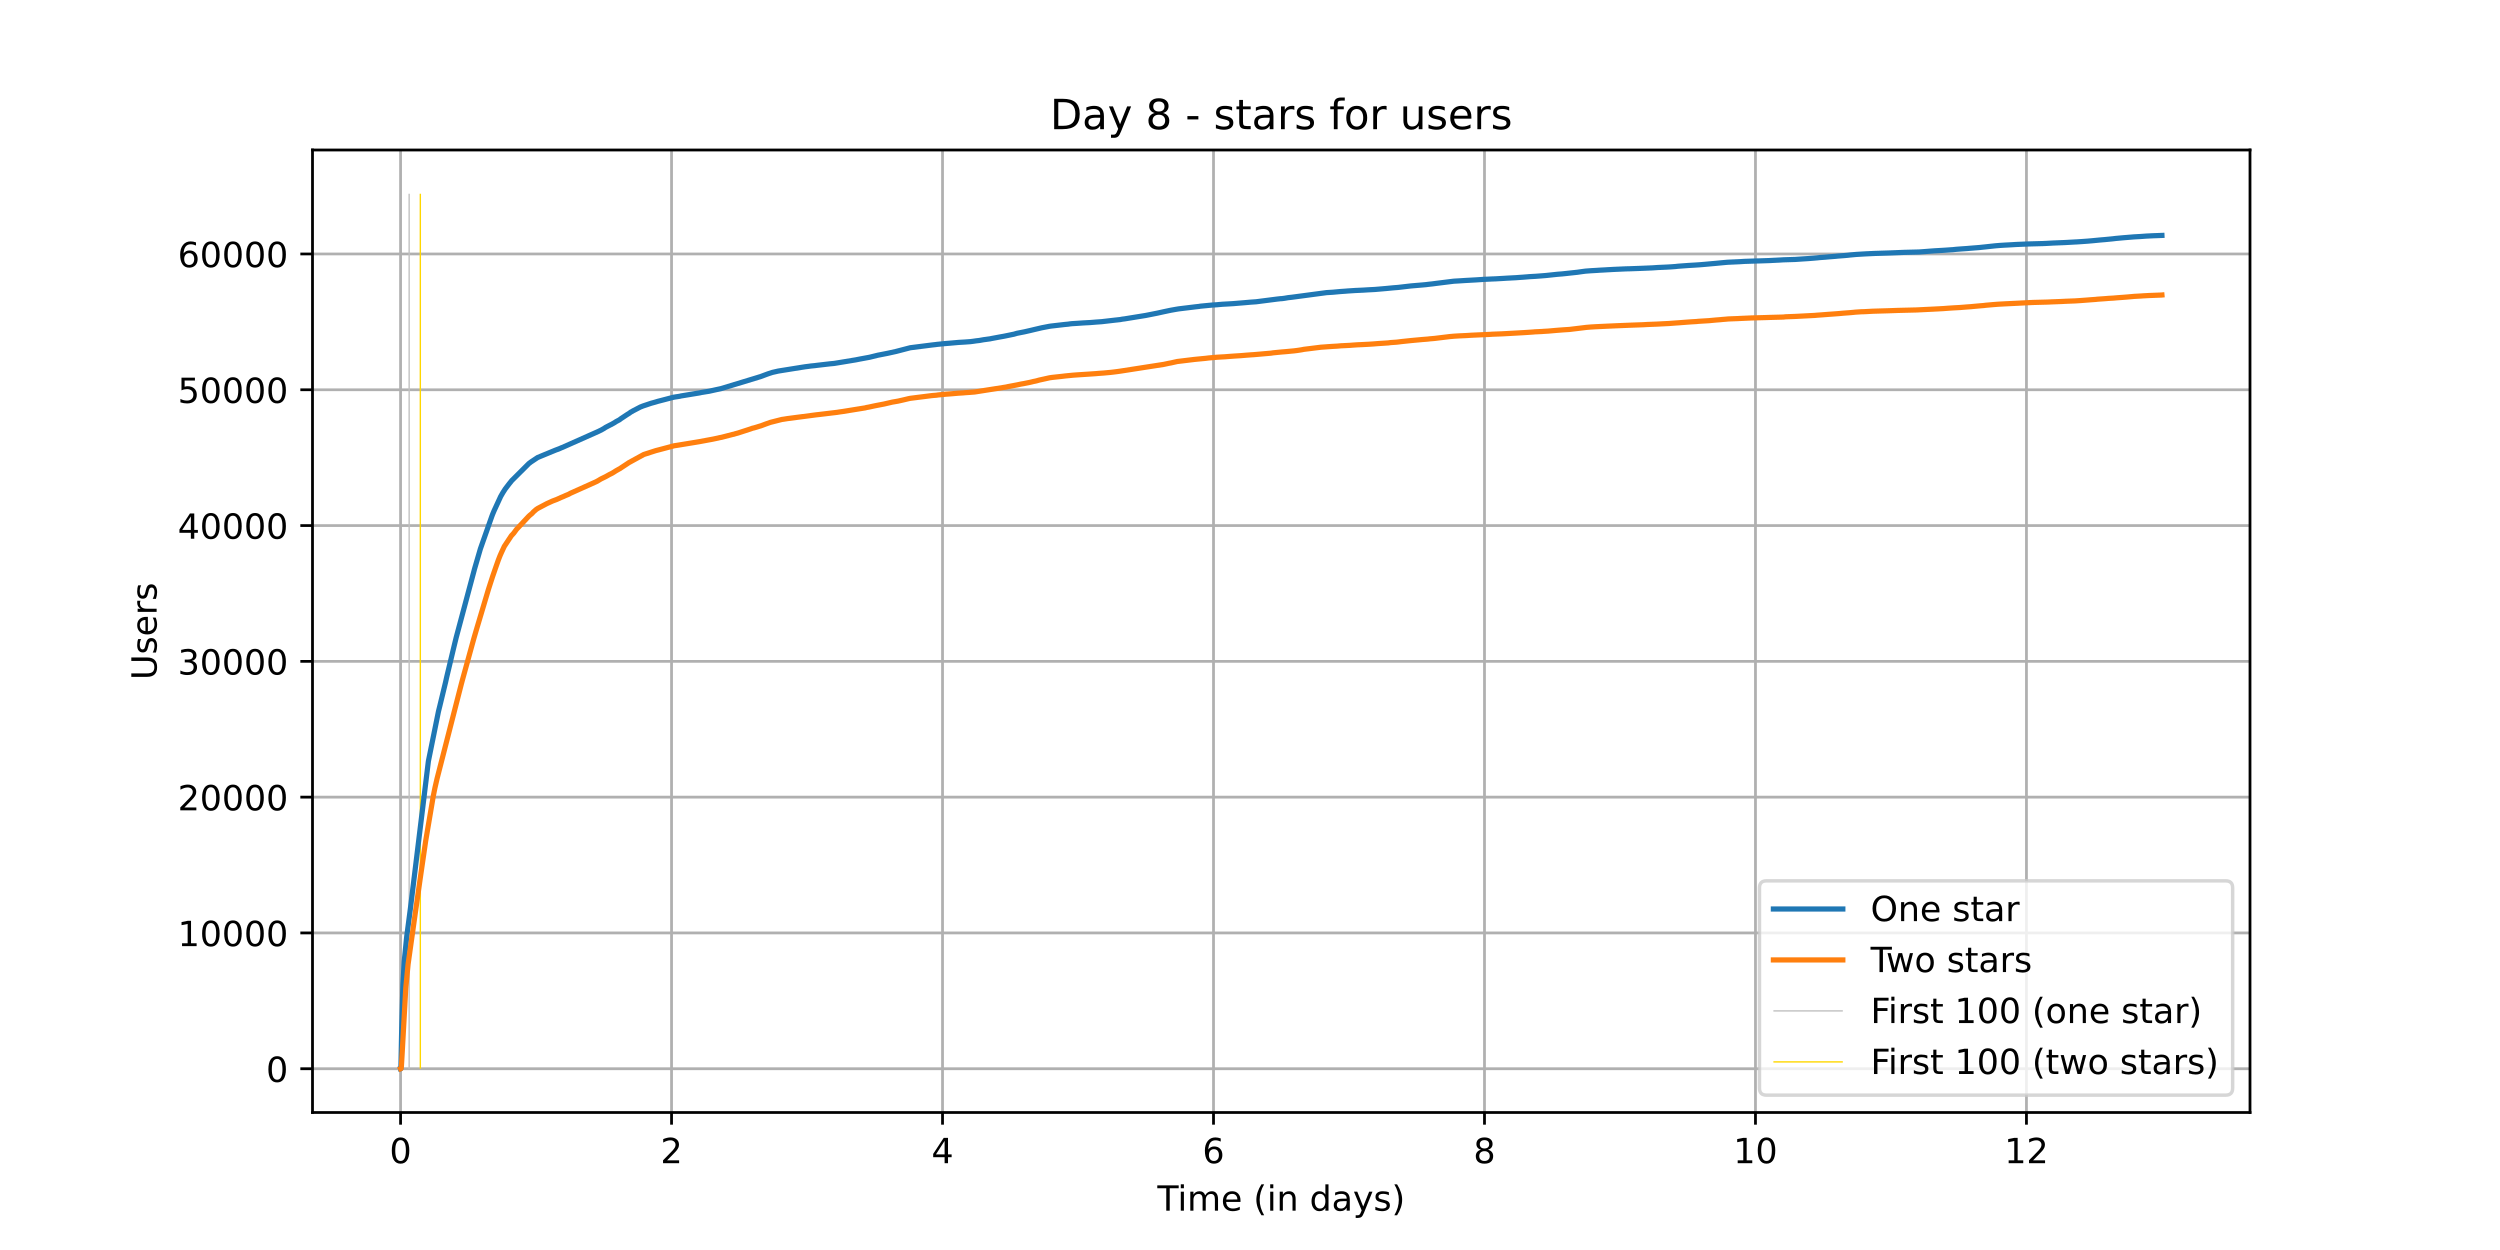 <?xml version="1.0" encoding="utf-8" standalone="no"?>
<!DOCTYPE svg PUBLIC "-//W3C//DTD SVG 1.1//EN"
  "http://www.w3.org/Graphics/SVG/1.1/DTD/svg11.dtd">
<!-- Created with matplotlib (https://matplotlib.org/) -->
<svg height="360pt" version="1.1" viewBox="0 0 720 360" width="720pt" xmlns="http://www.w3.org/2000/svg" xmlns:xlink="http://www.w3.org/1999/xlink">
 <defs>
  <style type="text/css">*{stroke-linecap:butt;stroke-linejoin:round;}</style>
 </defs>
 <g id="figure_1">
  <g id="patch_1">
   <path d="M 0 360 
L 720 360 
L 720 0 
L 0 0 
z
" style="fill:#ffffff;"/>
  </g>
  <g id="axes_1">
   <g id="patch_2">
    <path d="M 90 320.4 
L 648 320.4 
L 648 43.2 
L 90 43.2 
z
" style="fill:#ffffff;"/>
   </g>
   <g id="matplotlib.axis_1">
    <g id="xtick_1">
     <g id="line2d_1">
      <path clip-path="url(#p8e7adbd2c4)" d="M 115.364 320.4 
L 115.364 43.2 
" style="fill:none;stroke:#b0b0b0;stroke-linecap:square;stroke-width:0.8;"/>
     </g>
     <g id="line2d_2">
      <defs>
       <path d="M 0 0 
L 0 3.5 
" id="meb4a2109e8" style="stroke:#000000;stroke-width:0.8;"/>
      </defs>
      <g>
       <use style="stroke:#000000;stroke-width:0.8;" x="115.364" xlink:href="#meb4a2109e8" y="320.4"/>
      </g>
     </g>
     <g id="text_1">
      <!-- 0 -->
      <g transform="translate(112.182 334.998)scale(0.1 -0.1)">
       <defs>
        <path d="M 31.781 66.406 
Q 24.172 66.406 20.328 58.906 
Q 16.5 51.422 16.5 36.375 
Q 16.5 21.391 20.328 13.891 
Q 24.172 6.391 31.781 6.391 
Q 39.453 6.391 43.281 13.891 
Q 47.125 21.391 47.125 36.375 
Q 47.125 51.422 43.281 58.906 
Q 39.453 66.406 31.781 66.406 
z
M 31.781 74.219 
Q 44.047 74.219 50.516 64.516 
Q 56.984 54.828 56.984 36.375 
Q 56.984 17.969 50.516 8.266 
Q 44.047 -1.422 31.781 -1.422 
Q 19.531 -1.422 13.062 8.266 
Q 6.594 17.969 6.594 36.375 
Q 6.594 54.828 13.062 64.516 
Q 19.531 74.219 31.781 74.219 
z
" id="DejaVuSans-48"/>
       </defs>
       <use xlink:href="#DejaVuSans-48"/>
      </g>
     </g>
    </g>
    <g id="xtick_2">
     <g id="line2d_3">
      <path clip-path="url(#p8e7adbd2c4)" d="M 193.406 320.4 
L 193.406 43.2 
" style="fill:none;stroke:#b0b0b0;stroke-linecap:square;stroke-width:0.8;"/>
     </g>
     <g id="line2d_4">
      <g>
       <use style="stroke:#000000;stroke-width:0.8;" x="193.406" xlink:href="#meb4a2109e8" y="320.4"/>
      </g>
     </g>
     <g id="text_2">
      <!-- 2 -->
      <g transform="translate(190.225 334.998)scale(0.1 -0.1)">
       <defs>
        <path d="M 19.188 8.297 
L 53.609 8.297 
L 53.609 0 
L 7.328 0 
L 7.328 8.297 
Q 12.938 14.109 22.625 23.891 
Q 32.328 33.688 34.812 36.531 
Q 39.547 41.844 41.422 45.531 
Q 43.312 49.219 43.312 52.781 
Q 43.312 58.594 39.234 62.25 
Q 35.156 65.922 28.609 65.922 
Q 23.969 65.922 18.812 64.312 
Q 13.672 62.703 7.812 59.422 
L 7.812 69.391 
Q 13.766 71.781 18.938 73 
Q 24.125 74.219 28.422 74.219 
Q 39.75 74.219 46.484 68.547 
Q 53.219 62.891 53.219 53.422 
Q 53.219 48.922 51.531 44.891 
Q 49.859 40.875 45.406 35.406 
Q 44.188 33.984 37.641 27.219 
Q 31.109 20.453 19.188 8.297 
z
" id="DejaVuSans-50"/>
       </defs>
       <use xlink:href="#DejaVuSans-50"/>
      </g>
     </g>
    </g>
    <g id="xtick_3">
     <g id="line2d_5">
      <path clip-path="url(#p8e7adbd2c4)" d="M 271.448 320.4 
L 271.448 43.2 
" style="fill:none;stroke:#b0b0b0;stroke-linecap:square;stroke-width:0.8;"/>
     </g>
     <g id="line2d_6">
      <g>
       <use style="stroke:#000000;stroke-width:0.8;" x="271.448" xlink:href="#meb4a2109e8" y="320.4"/>
      </g>
     </g>
     <g id="text_3">
      <!-- 4 -->
      <g transform="translate(268.267 334.998)scale(0.1 -0.1)">
       <defs>
        <path d="M 37.797 64.312 
L 12.891 25.391 
L 37.797 25.391 
z
M 35.203 72.906 
L 47.609 72.906 
L 47.609 25.391 
L 58.016 25.391 
L 58.016 17.188 
L 47.609 17.188 
L 47.609 0 
L 37.797 0 
L 37.797 17.188 
L 4.891 17.188 
L 4.891 26.703 
z
" id="DejaVuSans-52"/>
       </defs>
       <use xlink:href="#DejaVuSans-52"/>
      </g>
     </g>
    </g>
    <g id="xtick_4">
     <g id="line2d_7">
      <path clip-path="url(#p8e7adbd2c4)" d="M 349.491 320.4 
L 349.491 43.2 
" style="fill:none;stroke:#b0b0b0;stroke-linecap:square;stroke-width:0.8;"/>
     </g>
     <g id="line2d_8">
      <g>
       <use style="stroke:#000000;stroke-width:0.8;" x="349.491" xlink:href="#meb4a2109e8" y="320.4"/>
      </g>
     </g>
     <g id="text_4">
      <!-- 6 -->
      <g transform="translate(346.309 334.998)scale(0.1 -0.1)">
       <defs>
        <path d="M 33.016 40.375 
Q 26.375 40.375 22.484 35.828 
Q 18.609 31.297 18.609 23.391 
Q 18.609 15.531 22.484 10.953 
Q 26.375 6.391 33.016 6.391 
Q 39.656 6.391 43.531 10.953 
Q 47.406 15.531 47.406 23.391 
Q 47.406 31.297 43.531 35.828 
Q 39.656 40.375 33.016 40.375 
z
M 52.594 71.297 
L 52.594 62.312 
Q 48.875 64.062 45.094 64.984 
Q 41.312 65.922 37.594 65.922 
Q 27.828 65.922 22.672 59.328 
Q 17.531 52.734 16.797 39.406 
Q 19.672 43.656 24.016 45.922 
Q 28.375 48.188 33.594 48.188 
Q 44.578 48.188 50.953 41.516 
Q 57.328 34.859 57.328 23.391 
Q 57.328 12.156 50.688 5.359 
Q 44.047 -1.422 33.016 -1.422 
Q 20.359 -1.422 13.672 8.266 
Q 6.984 17.969 6.984 36.375 
Q 6.984 53.656 15.188 63.938 
Q 23.391 74.219 37.203 74.219 
Q 40.922 74.219 44.703 73.484 
Q 48.484 72.75 52.594 71.297 
z
" id="DejaVuSans-54"/>
       </defs>
       <use xlink:href="#DejaVuSans-54"/>
      </g>
     </g>
    </g>
    <g id="xtick_5">
     <g id="line2d_9">
      <path clip-path="url(#p8e7adbd2c4)" d="M 427.533 320.4 
L 427.533 43.2 
" style="fill:none;stroke:#b0b0b0;stroke-linecap:square;stroke-width:0.8;"/>
     </g>
     <g id="line2d_10">
      <g>
       <use style="stroke:#000000;stroke-width:0.8;" x="427.533" xlink:href="#meb4a2109e8" y="320.4"/>
      </g>
     </g>
     <g id="text_5">
      <!-- 8 -->
      <g transform="translate(424.352 334.998)scale(0.1 -0.1)">
       <defs>
        <path d="M 31.781 34.625 
Q 24.75 34.625 20.719 30.859 
Q 16.703 27.094 16.703 20.516 
Q 16.703 13.922 20.719 10.156 
Q 24.75 6.391 31.781 6.391 
Q 38.812 6.391 42.859 10.172 
Q 46.922 13.969 46.922 20.516 
Q 46.922 27.094 42.891 30.859 
Q 38.875 34.625 31.781 34.625 
z
M 21.922 38.812 
Q 15.578 40.375 12.031 44.719 
Q 8.5 49.078 8.5 55.328 
Q 8.5 64.062 14.719 69.141 
Q 20.953 74.219 31.781 74.219 
Q 42.672 74.219 48.875 69.141 
Q 55.078 64.062 55.078 55.328 
Q 55.078 49.078 51.531 44.719 
Q 48 40.375 41.703 38.812 
Q 48.828 37.156 52.797 32.312 
Q 56.781 27.484 56.781 20.516 
Q 56.781 9.906 50.312 4.234 
Q 43.844 -1.422 31.781 -1.422 
Q 19.734 -1.422 13.25 4.234 
Q 6.781 9.906 6.781 20.516 
Q 6.781 27.484 10.781 32.312 
Q 14.797 37.156 21.922 38.812 
z
M 18.312 54.391 
Q 18.312 48.734 21.844 45.562 
Q 25.391 42.391 31.781 42.391 
Q 38.141 42.391 41.719 45.562 
Q 45.312 48.734 45.312 54.391 
Q 45.312 60.062 41.719 63.234 
Q 38.141 66.406 31.781 66.406 
Q 25.391 66.406 21.844 63.234 
Q 18.312 60.062 18.312 54.391 
z
" id="DejaVuSans-56"/>
       </defs>
       <use xlink:href="#DejaVuSans-56"/>
      </g>
     </g>
    </g>
    <g id="xtick_6">
     <g id="line2d_11">
      <path clip-path="url(#p8e7adbd2c4)" d="M 505.575 320.4 
L 505.575 43.2 
" style="fill:none;stroke:#b0b0b0;stroke-linecap:square;stroke-width:0.8;"/>
     </g>
     <g id="line2d_12">
      <g>
       <use style="stroke:#000000;stroke-width:0.8;" x="505.575" xlink:href="#meb4a2109e8" y="320.4"/>
      </g>
     </g>
     <g id="text_6">
      <!-- 10 -->
      <g transform="translate(499.213 334.998)scale(0.1 -0.1)">
       <defs>
        <path d="M 12.406 8.297 
L 28.516 8.297 
L 28.516 63.922 
L 10.984 60.406 
L 10.984 69.391 
L 28.422 72.906 
L 38.281 72.906 
L 38.281 8.297 
L 54.391 8.297 
L 54.391 0 
L 12.406 0 
z
" id="DejaVuSans-49"/>
       </defs>
       <use xlink:href="#DejaVuSans-49"/>
       <use x="63.623" xlink:href="#DejaVuSans-48"/>
      </g>
     </g>
    </g>
    <g id="xtick_7">
     <g id="line2d_13">
      <path clip-path="url(#p8e7adbd2c4)" d="M 583.617 320.4 
L 583.617 43.2 
" style="fill:none;stroke:#b0b0b0;stroke-linecap:square;stroke-width:0.8;"/>
     </g>
     <g id="line2d_14">
      <g>
       <use style="stroke:#000000;stroke-width:0.8;" x="583.617" xlink:href="#meb4a2109e8" y="320.4"/>
      </g>
     </g>
     <g id="text_7">
      <!-- 12 -->
      <g transform="translate(577.255 334.998)scale(0.1 -0.1)">
       <use xlink:href="#DejaVuSans-49"/>
       <use x="63.623" xlink:href="#DejaVuSans-50"/>
      </g>
     </g>
    </g>
    <g id="text_8">
     <!-- Time (in days) -->
     <g transform="translate(333.327 348.677)scale(0.1 -0.1)">
      <defs>
       <path d="M -0.297 72.906 
L 61.375 72.906 
L 61.375 64.594 
L 35.5 64.594 
L 35.5 0 
L 25.594 0 
L 25.594 64.594 
L -0.297 64.594 
z
" id="DejaVuSans-84"/>
       <path d="M 9.422 54.688 
L 18.406 54.688 
L 18.406 0 
L 9.422 0 
z
M 9.422 75.984 
L 18.406 75.984 
L 18.406 64.594 
L 9.422 64.594 
z
" id="DejaVuSans-105"/>
       <path d="M 52 44.188 
Q 55.375 50.25 60.062 53.125 
Q 64.75 56 71.094 56 
Q 79.641 56 84.281 50.016 
Q 88.922 44.047 88.922 33.016 
L 88.922 0 
L 79.891 0 
L 79.891 32.719 
Q 79.891 40.578 77.094 44.375 
Q 74.312 48.188 68.609 48.188 
Q 61.625 48.188 57.562 43.547 
Q 53.516 38.922 53.516 30.906 
L 53.516 0 
L 44.484 0 
L 44.484 32.719 
Q 44.484 40.625 41.703 44.406 
Q 38.922 48.188 33.109 48.188 
Q 26.219 48.188 22.156 43.531 
Q 18.109 38.875 18.109 30.906 
L 18.109 0 
L 9.078 0 
L 9.078 54.688 
L 18.109 54.688 
L 18.109 46.188 
Q 21.188 51.219 25.484 53.609 
Q 29.781 56 35.688 56 
Q 41.656 56 45.828 52.969 
Q 50 49.953 52 44.188 
z
" id="DejaVuSans-109"/>
       <path d="M 56.203 29.594 
L 56.203 25.203 
L 14.891 25.203 
Q 15.484 15.922 20.484 11.062 
Q 25.484 6.203 34.422 6.203 
Q 39.594 6.203 44.453 7.469 
Q 49.312 8.734 54.109 11.281 
L 54.109 2.781 
Q 49.266 0.734 44.188 -0.344 
Q 39.109 -1.422 33.891 -1.422 
Q 20.797 -1.422 13.156 6.188 
Q 5.516 13.812 5.516 26.812 
Q 5.516 40.234 12.766 48.109 
Q 20.016 56 32.328 56 
Q 43.359 56 49.781 48.891 
Q 56.203 41.797 56.203 29.594 
z
M 47.219 32.234 
Q 47.125 39.594 43.094 43.984 
Q 39.062 48.391 32.422 48.391 
Q 24.906 48.391 20.391 44.141 
Q 15.875 39.891 15.188 32.172 
z
" id="DejaVuSans-101"/>
       <path id="DejaVuSans-32"/>
       <path d="M 31 75.875 
Q 24.469 64.656 21.281 53.656 
Q 18.109 42.672 18.109 31.391 
Q 18.109 20.125 21.312 9.062 
Q 24.516 -2 31 -13.188 
L 23.188 -13.188 
Q 15.875 -1.703 12.234 9.375 
Q 8.594 20.453 8.594 31.391 
Q 8.594 42.281 12.203 53.312 
Q 15.828 64.359 23.188 75.875 
z
" id="DejaVuSans-40"/>
       <path d="M 54.891 33.016 
L 54.891 0 
L 45.906 0 
L 45.906 32.719 
Q 45.906 40.484 42.875 44.328 
Q 39.844 48.188 33.797 48.188 
Q 26.516 48.188 22.312 43.547 
Q 18.109 38.922 18.109 30.906 
L 18.109 0 
L 9.078 0 
L 9.078 54.688 
L 18.109 54.688 
L 18.109 46.188 
Q 21.344 51.125 25.703 53.562 
Q 30.078 56 35.797 56 
Q 45.219 56 50.047 50.172 
Q 54.891 44.344 54.891 33.016 
z
" id="DejaVuSans-110"/>
       <path d="M 45.406 46.391 
L 45.406 75.984 
L 54.391 75.984 
L 54.391 0 
L 45.406 0 
L 45.406 8.203 
Q 42.578 3.328 38.25 0.953 
Q 33.938 -1.422 27.875 -1.422 
Q 17.969 -1.422 11.734 6.484 
Q 5.516 14.406 5.516 27.297 
Q 5.516 40.188 11.734 48.094 
Q 17.969 56 27.875 56 
Q 33.938 56 38.25 53.625 
Q 42.578 51.266 45.406 46.391 
z
M 14.797 27.297 
Q 14.797 17.391 18.875 11.75 
Q 22.953 6.109 30.078 6.109 
Q 37.203 6.109 41.297 11.75 
Q 45.406 17.391 45.406 27.297 
Q 45.406 37.203 41.297 42.844 
Q 37.203 48.484 30.078 48.484 
Q 22.953 48.484 18.875 42.844 
Q 14.797 37.203 14.797 27.297 
z
" id="DejaVuSans-100"/>
       <path d="M 34.281 27.484 
Q 23.391 27.484 19.188 25 
Q 14.984 22.516 14.984 16.5 
Q 14.984 11.719 18.141 8.906 
Q 21.297 6.109 26.703 6.109 
Q 34.188 6.109 38.703 11.406 
Q 43.219 16.703 43.219 25.484 
L 43.219 27.484 
z
M 52.203 31.203 
L 52.203 0 
L 43.219 0 
L 43.219 8.297 
Q 40.141 3.328 35.547 0.953 
Q 30.953 -1.422 24.312 -1.422 
Q 15.922 -1.422 10.953 3.297 
Q 6 8.016 6 15.922 
Q 6 25.141 12.172 29.828 
Q 18.359 34.516 30.609 34.516 
L 43.219 34.516 
L 43.219 35.406 
Q 43.219 41.609 39.141 45 
Q 35.062 48.391 27.688 48.391 
Q 23 48.391 18.547 47.266 
Q 14.109 46.141 10.016 43.891 
L 10.016 52.203 
Q 14.938 54.109 19.578 55.047 
Q 24.219 56 28.609 56 
Q 40.484 56 46.344 49.844 
Q 52.203 43.703 52.203 31.203 
z
" id="DejaVuSans-97"/>
       <path d="M 32.172 -5.078 
Q 28.375 -14.844 24.75 -17.812 
Q 21.141 -20.797 15.094 -20.797 
L 7.906 -20.797 
L 7.906 -13.281 
L 13.188 -13.281 
Q 16.891 -13.281 18.938 -11.516 
Q 21 -9.766 23.484 -3.219 
L 25.094 0.875 
L 2.984 54.688 
L 12.5 54.688 
L 29.594 11.922 
L 46.688 54.688 
L 56.203 54.688 
z
" id="DejaVuSans-121"/>
       <path d="M 44.281 53.078 
L 44.281 44.578 
Q 40.484 46.531 36.375 47.5 
Q 32.281 48.484 27.875 48.484 
Q 21.188 48.484 17.844 46.438 
Q 14.5 44.391 14.5 40.281 
Q 14.5 37.156 16.891 35.375 
Q 19.281 33.594 26.516 31.984 
L 29.594 31.297 
Q 39.156 29.25 43.188 25.516 
Q 47.219 21.781 47.219 15.094 
Q 47.219 7.469 41.188 3.016 
Q 35.156 -1.422 24.609 -1.422 
Q 20.219 -1.422 15.453 -0.562 
Q 10.688 0.297 5.422 2 
L 5.422 11.281 
Q 10.406 8.688 15.234 7.391 
Q 20.062 6.109 24.812 6.109 
Q 31.156 6.109 34.562 8.281 
Q 37.984 10.453 37.984 14.406 
Q 37.984 18.062 35.516 20.016 
Q 33.062 21.969 24.703 23.781 
L 21.578 24.516 
Q 13.234 26.266 9.516 29.906 
Q 5.812 33.547 5.812 39.891 
Q 5.812 47.609 11.281 51.797 
Q 16.75 56 26.812 56 
Q 31.781 56 36.172 55.266 
Q 40.578 54.547 44.281 53.078 
z
" id="DejaVuSans-115"/>
       <path d="M 8.016 75.875 
L 15.828 75.875 
Q 23.141 64.359 26.781 53.312 
Q 30.422 42.281 30.422 31.391 
Q 30.422 20.453 26.781 9.375 
Q 23.141 -1.703 15.828 -13.188 
L 8.016 -13.188 
Q 14.5 -2 17.703 9.062 
Q 20.906 20.125 20.906 31.391 
Q 20.906 42.672 17.703 53.656 
Q 14.5 64.656 8.016 75.875 
z
" id="DejaVuSans-41"/>
      </defs>
      <use xlink:href="#DejaVuSans-84"/>
      <use x="57.959" xlink:href="#DejaVuSans-105"/>
      <use x="85.742" xlink:href="#DejaVuSans-109"/>
      <use x="183.154" xlink:href="#DejaVuSans-101"/>
      <use x="244.678" xlink:href="#DejaVuSans-32"/>
      <use x="276.465" xlink:href="#DejaVuSans-40"/>
      <use x="315.479" xlink:href="#DejaVuSans-105"/>
      <use x="343.262" xlink:href="#DejaVuSans-110"/>
      <use x="406.641" xlink:href="#DejaVuSans-32"/>
      <use x="438.428" xlink:href="#DejaVuSans-100"/>
      <use x="501.904" xlink:href="#DejaVuSans-97"/>
      <use x="563.184" xlink:href="#DejaVuSans-121"/>
      <use x="622.363" xlink:href="#DejaVuSans-115"/>
      <use x="674.463" xlink:href="#DejaVuSans-41"/>
     </g>
    </g>
   </g>
   <g id="matplotlib.axis_2">
    <g id="ytick_1">
     <g id="line2d_15">
      <path clip-path="url(#p8e7adbd2c4)" d="M 90 307.8 
L 648 307.8 
" style="fill:none;stroke:#b0b0b0;stroke-linecap:square;stroke-width:0.8;"/>
     </g>
     <g id="line2d_16">
      <defs>
       <path d="M 0 0 
L -3.5 0 
" id="m39863911a1" style="stroke:#000000;stroke-width:0.8;"/>
      </defs>
      <g>
       <use style="stroke:#000000;stroke-width:0.8;" x="90" xlink:href="#m39863911a1" y="307.8"/>
      </g>
     </g>
     <g id="text_9">
      <!-- 0 -->
      <g transform="translate(76.638 311.599)scale(0.1 -0.1)">
       <use xlink:href="#DejaVuSans-48"/>
      </g>
     </g>
    </g>
    <g id="ytick_2">
     <g id="line2d_17">
      <path clip-path="url(#p8e7adbd2c4)" d="M 90 268.69 
L 648 268.69 
" style="fill:none;stroke:#b0b0b0;stroke-linecap:square;stroke-width:0.8;"/>
     </g>
     <g id="line2d_18">
      <g>
       <use style="stroke:#000000;stroke-width:0.8;" x="90" xlink:href="#m39863911a1" y="268.69"/>
      </g>
     </g>
     <g id="text_10">
      <!-- 10000 -->
      <g transform="translate(51.188 272.49)scale(0.1 -0.1)">
       <use xlink:href="#DejaVuSans-49"/>
       <use x="63.623" xlink:href="#DejaVuSans-48"/>
       <use x="127.246" xlink:href="#DejaVuSans-48"/>
       <use x="190.869" xlink:href="#DejaVuSans-48"/>
       <use x="254.492" xlink:href="#DejaVuSans-48"/>
      </g>
     </g>
    </g>
    <g id="ytick_3">
     <g id="line2d_19">
      <path clip-path="url(#p8e7adbd2c4)" d="M 90 229.581 
L 648 229.581 
" style="fill:none;stroke:#b0b0b0;stroke-linecap:square;stroke-width:0.8;"/>
     </g>
     <g id="line2d_20">
      <g>
       <use style="stroke:#000000;stroke-width:0.8;" x="90" xlink:href="#m39863911a1" y="229.581"/>
      </g>
     </g>
     <g id="text_11">
      <!-- 20000 -->
      <g transform="translate(51.188 233.38)scale(0.1 -0.1)">
       <use xlink:href="#DejaVuSans-50"/>
       <use x="63.623" xlink:href="#DejaVuSans-48"/>
       <use x="127.246" xlink:href="#DejaVuSans-48"/>
       <use x="190.869" xlink:href="#DejaVuSans-48"/>
       <use x="254.492" xlink:href="#DejaVuSans-48"/>
      </g>
     </g>
    </g>
    <g id="ytick_4">
     <g id="line2d_21">
      <path clip-path="url(#p8e7adbd2c4)" d="M 90 190.471 
L 648 190.471 
" style="fill:none;stroke:#b0b0b0;stroke-linecap:square;stroke-width:0.8;"/>
     </g>
     <g id="line2d_22">
      <g>
       <use style="stroke:#000000;stroke-width:0.8;" x="90" xlink:href="#m39863911a1" y="190.471"/>
      </g>
     </g>
     <g id="text_12">
      <!-- 30000 -->
      <g transform="translate(51.188 194.27)scale(0.1 -0.1)">
       <defs>
        <path d="M 40.578 39.312 
Q 47.656 37.797 51.625 33 
Q 55.609 28.219 55.609 21.188 
Q 55.609 10.406 48.188 4.484 
Q 40.766 -1.422 27.094 -1.422 
Q 22.516 -1.422 17.656 -0.516 
Q 12.797 0.391 7.625 2.203 
L 7.625 11.719 
Q 11.719 9.328 16.594 8.109 
Q 21.484 6.891 26.812 6.891 
Q 36.078 6.891 40.938 10.547 
Q 45.797 14.203 45.797 21.188 
Q 45.797 27.641 41.281 31.266 
Q 36.766 34.906 28.719 34.906 
L 20.219 34.906 
L 20.219 43.016 
L 29.109 43.016 
Q 36.375 43.016 40.234 45.922 
Q 44.094 48.828 44.094 54.297 
Q 44.094 59.906 40.109 62.906 
Q 36.141 65.922 28.719 65.922 
Q 24.656 65.922 20.016 65.031 
Q 15.375 64.156 9.812 62.312 
L 9.812 71.094 
Q 15.438 72.656 20.344 73.438 
Q 25.25 74.219 29.594 74.219 
Q 40.828 74.219 47.359 69.109 
Q 53.906 64.016 53.906 55.328 
Q 53.906 49.266 50.438 45.094 
Q 46.969 40.922 40.578 39.312 
z
" id="DejaVuSans-51"/>
       </defs>
       <use xlink:href="#DejaVuSans-51"/>
       <use x="63.623" xlink:href="#DejaVuSans-48"/>
       <use x="127.246" xlink:href="#DejaVuSans-48"/>
       <use x="190.869" xlink:href="#DejaVuSans-48"/>
       <use x="254.492" xlink:href="#DejaVuSans-48"/>
      </g>
     </g>
    </g>
    <g id="ytick_5">
     <g id="line2d_23">
      <path clip-path="url(#p8e7adbd2c4)" d="M 90 151.362 
L 648 151.362 
" style="fill:none;stroke:#b0b0b0;stroke-linecap:square;stroke-width:0.8;"/>
     </g>
     <g id="line2d_24">
      <g>
       <use style="stroke:#000000;stroke-width:0.8;" x="90" xlink:href="#m39863911a1" y="151.362"/>
      </g>
     </g>
     <g id="text_13">
      <!-- 40000 -->
      <g transform="translate(51.188 155.161)scale(0.1 -0.1)">
       <use xlink:href="#DejaVuSans-52"/>
       <use x="63.623" xlink:href="#DejaVuSans-48"/>
       <use x="127.246" xlink:href="#DejaVuSans-48"/>
       <use x="190.869" xlink:href="#DejaVuSans-48"/>
       <use x="254.492" xlink:href="#DejaVuSans-48"/>
      </g>
     </g>
    </g>
    <g id="ytick_6">
     <g id="line2d_25">
      <path clip-path="url(#p8e7adbd2c4)" d="M 90 112.252 
L 648 112.252 
" style="fill:none;stroke:#b0b0b0;stroke-linecap:square;stroke-width:0.8;"/>
     </g>
     <g id="line2d_26">
      <g>
       <use style="stroke:#000000;stroke-width:0.8;" x="90" xlink:href="#m39863911a1" y="112.252"/>
      </g>
     </g>
     <g id="text_14">
      <!-- 50000 -->
      <g transform="translate(51.188 116.051)scale(0.1 -0.1)">
       <defs>
        <path d="M 10.797 72.906 
L 49.516 72.906 
L 49.516 64.594 
L 19.828 64.594 
L 19.828 46.734 
Q 21.969 47.469 24.109 47.828 
Q 26.266 48.188 28.422 48.188 
Q 40.625 48.188 47.75 41.5 
Q 54.891 34.812 54.891 23.391 
Q 54.891 11.625 47.562 5.094 
Q 40.234 -1.422 26.906 -1.422 
Q 22.312 -1.422 17.547 -0.641 
Q 12.797 0.141 7.719 1.703 
L 7.719 11.625 
Q 12.109 9.234 16.797 8.062 
Q 21.484 6.891 26.703 6.891 
Q 35.156 6.891 40.078 11.328 
Q 45.016 15.766 45.016 23.391 
Q 45.016 31 40.078 35.438 
Q 35.156 39.891 26.703 39.891 
Q 22.75 39.891 18.812 39.016 
Q 14.891 38.141 10.797 36.281 
z
" id="DejaVuSans-53"/>
       </defs>
       <use xlink:href="#DejaVuSans-53"/>
       <use x="63.623" xlink:href="#DejaVuSans-48"/>
       <use x="127.246" xlink:href="#DejaVuSans-48"/>
       <use x="190.869" xlink:href="#DejaVuSans-48"/>
       <use x="254.492" xlink:href="#DejaVuSans-48"/>
      </g>
     </g>
    </g>
    <g id="ytick_7">
     <g id="line2d_27">
      <path clip-path="url(#p8e7adbd2c4)" d="M 90 73.142 
L 648 73.142 
" style="fill:none;stroke:#b0b0b0;stroke-linecap:square;stroke-width:0.8;"/>
     </g>
     <g id="line2d_28">
      <g>
       <use style="stroke:#000000;stroke-width:0.8;" x="90" xlink:href="#m39863911a1" y="73.142"/>
      </g>
     </g>
     <g id="text_15">
      <!-- 60000 -->
      <g transform="translate(51.188 76.942)scale(0.1 -0.1)">
       <use xlink:href="#DejaVuSans-54"/>
       <use x="63.623" xlink:href="#DejaVuSans-48"/>
       <use x="127.246" xlink:href="#DejaVuSans-48"/>
       <use x="190.869" xlink:href="#DejaVuSans-48"/>
       <use x="254.492" xlink:href="#DejaVuSans-48"/>
      </g>
     </g>
    </g>
    <g id="text_16">
     <!-- Users -->
     <g transform="translate(45.108 195.801)rotate(-90)scale(0.1 -0.1)">
      <defs>
       <path d="M 8.688 72.906 
L 18.609 72.906 
L 18.609 28.609 
Q 18.609 16.891 22.844 11.734 
Q 27.094 6.594 36.625 6.594 
Q 46.094 6.594 50.344 11.734 
Q 54.594 16.891 54.594 28.609 
L 54.594 72.906 
L 64.5 72.906 
L 64.5 27.391 
Q 64.5 13.141 57.438 5.859 
Q 50.391 -1.422 36.625 -1.422 
Q 22.797 -1.422 15.734 5.859 
Q 8.688 13.141 8.688 27.391 
z
" id="DejaVuSans-85"/>
       <path d="M 41.109 46.297 
Q 39.594 47.172 37.812 47.578 
Q 36.031 48 33.891 48 
Q 26.266 48 22.188 43.047 
Q 18.109 38.094 18.109 28.812 
L 18.109 0 
L 9.078 0 
L 9.078 54.688 
L 18.109 54.688 
L 18.109 46.188 
Q 20.953 51.172 25.484 53.578 
Q 30.031 56 36.531 56 
Q 37.453 56 38.578 55.875 
Q 39.703 55.766 41.062 55.516 
z
" id="DejaVuSans-114"/>
      </defs>
      <use xlink:href="#DejaVuSans-85"/>
      <use x="73.193" xlink:href="#DejaVuSans-115"/>
      <use x="125.293" xlink:href="#DejaVuSans-101"/>
      <use x="186.816" xlink:href="#DejaVuSans-114"/>
      <use x="227.93" xlink:href="#DejaVuSans-115"/>
     </g>
    </g>
   </g>
   <g id="LineCollection_1">
    <path clip-path="url(#p8e7adbd2c4)" d="M 117.835 307.8 
L 117.835 55.8 
" style="fill:none;stroke:#c0c0c0;stroke-width:0.4;"/>
   </g>
   <g id="LineCollection_2">
    <path clip-path="url(#p8e7adbd2c4)" d="M 121.054 307.8 
L 121.054 55.8 
" style="fill:none;stroke:#ffd700;stroke-width:0.4;"/>
   </g>
   <g id="line2d_29">
    <path clip-path="url(#p8e7adbd2c4)" d="M 115.364 307.8 
L 115.413 307.792 
L 115.467 307.202 
L 115.654 297.862 
L 116.03 283.72 
L 116.406 276.962 
L 117.131 269.77 
L 118.206 261.584 
L 123.373 219.236 
L 126.274 204.907 
L 126.65 203.389 
L 128.315 196.506 
L 128.664 194.949 
L 128.879 194.042 
L 130.598 186.842 
L 130.947 185.391 
L 131.377 183.627 
L 136.508 164.459 
L 136.642 163.931 
L 138.362 158.034 
L 141.639 148.73 
L 141.88 148.092 
L 142.283 147.126 
L 144.191 142.992 
L 144.835 141.874 
L 145.507 140.822 
L 146.716 139.242 
L 147.092 138.784 
L 147.361 138.436 
L 152.33 133.485 
L 152.572 133.312 
L 152.841 133.097 
L 154.828 131.775 
L 155.634 131.435 
L 159.957 129.652 
L 161.192 129.183 
L 161.676 128.964 
L 161.971 128.854 
L 172.314 124.259 
L 172.609 124.11 
L 173.146 123.852 
L 173.978 123.379 
L 174.408 123.089 
L 175.724 122.401 
L 176.074 122.237 
L 176.987 121.72 
L 177.444 121.415 
L 178.438 120.883 
L 178.707 120.657 
L 180.614 119.393 
L 181.285 118.979 
L 181.635 118.697 
L 181.957 118.545 
L 182.279 118.341 
L 184.455 117.207 
L 184.858 117.059 
L 185.127 116.941 
L 187.545 116.132 
L 187.84 116.05 
L 188.673 115.823 
L 189.532 115.561 
L 189.962 115.455 
L 193.99 114.403 
L 194.662 114.293 
L 195.066 114.235 
L 195.764 114.125 
L 196.14 114.031 
L 201.475 113.155 
L 202.039 113.026 
L 202.711 112.921 
L 203.57 112.78 
L 204.269 112.67 
L 206.041 112.272 
L 207.626 111.931 
L 218.349 108.673 
L 218.564 108.599 
L 218.94 108.497 
L 220.903 107.766 
L 221.414 107.586 
L 222.436 107.254 
L 224.155 106.863 
L 231.114 105.748 
L 231.947 105.619 
L 232.806 105.513 
L 233.558 105.408 
L 234.633 105.302 
L 235.331 105.212 
L 239.011 104.782 
L 240.165 104.673 
L 240.568 104.614 
L 246.456 103.64 
L 247.637 103.405 
L 250.403 102.897 
L 252.847 102.295 
L 253.438 102.185 
L 255.64 101.751 
L 256.177 101.634 
L 256.66 101.524 
L 258.111 101.204 
L 262.168 100.148 
L 268.481 99.346 
L 269.448 99.24 
L 269.85 99.182 
L 272.294 98.939 
L 273.61 98.833 
L 274.174 98.783 
L 276.08 98.614 
L 277.933 98.505 
L 279.467 98.392 
L 280.299 98.286 
L 281.105 98.165 
L 281.964 98.067 
L 282.259 98.02 
L 283.253 97.84 
L 284.032 97.738 
L 284.355 97.691 
L 285.16 97.582 
L 285.509 97.504 
L 288.061 97.027 
L 289.054 96.851 
L 290.961 96.463 
L 291.471 96.354 
L 292.008 96.248 
L 292.867 95.994 
L 295.042 95.564 
L 296.788 95.165 
L 297.996 94.876 
L 300.037 94.398 
L 302.239 93.972 
L 302.642 93.913 
L 306.589 93.456 
L 307.69 93.35 
L 308.12 93.28 
L 308.711 93.217 
L 310.456 93.108 
L 311.963 93.002 
L 314.004 92.893 
L 315.696 92.756 
L 317.253 92.646 
L 321.04 92.208 
L 322.006 92.103 
L 322.651 92.032 
L 323.188 91.923 
L 323.859 91.841 
L 329.956 90.851 
L 331.138 90.617 
L 333.313 90.186 
L 335.005 89.811 
L 336.697 89.451 
L 337.207 89.345 
L 337.825 89.236 
L 338.819 89.06 
L 339.49 88.95 
L 344.431 88.348 
L 345.345 88.25 
L 345.667 88.184 
L 346.821 88.074 
L 349.023 87.863 
L 350.581 87.758 
L 350.849 87.726 
L 352.166 87.617 
L 353.347 87.554 
L 355.173 87.445 
L 356.972 87.296 
L 358.288 87.187 
L 360.222 87.018 
L 361.78 86.909 
L 367.826 86.131 
L 368.766 86.025 
L 369.222 86.002 
L 370.001 85.896 
L 370.995 85.724 
L 372.015 85.614 
L 382.062 84.273 
L 383.835 84.163 
L 385.957 83.968 
L 387.514 83.858 
L 388.079 83.808 
L 389.717 83.702 
L 390.227 83.667 
L 392.593 83.557 
L 393.911 83.475 
L 395.981 83.366 
L 397.861 83.205 
L 399.123 83.096 
L 401.299 82.888 
L 402.668 82.779 
L 406.347 82.349 
L 407.636 82.239 
L 409.489 82.083 
L 410.698 81.973 
L 411.423 81.879 
L 412.39 81.774 
L 412.74 81.731 
L 413.572 81.621 
L 418.677 80.984 
L 420.557 80.874 
L 421.927 80.784 
L 423.888 80.675 
L 425.15 80.604 
L 426.816 80.495 
L 427.326 80.456 
L 429.689 80.346 
L 430.709 80.307 
L 432.643 80.198 
L 434.012 80.112 
L 436.107 80.002 
L 436.563 79.979 
L 437.987 79.873 
L 438.47 79.842 
L 439.867 79.732 
L 440.43 79.681 
L 442.312 79.572 
L 443.923 79.451 
L 445.266 79.341 
L 445.884 79.275 
L 448.57 78.989 
L 449.859 78.888 
L 450.208 78.852 
L 451.23 78.743 
L 454.266 78.414 
L 455.018 78.305 
L 455.797 78.195 
L 456.63 78.086 
L 458.215 77.968 
L 460.014 77.863 
L 460.525 77.824 
L 462.432 77.722 
L 462.755 77.699 
L 464.769 77.589 
L 465.87 77.538 
L 468.367 77.429 
L 469.253 77.409 
L 472.291 77.3 
L 473.366 77.257 
L 475.916 77.147 
L 477.421 77.042 
L 479.891 76.932 
L 481.154 76.862 
L 482.577 76.756 
L 483.249 76.678 
L 484.725 76.568 
L 486.283 76.455 
L 488.163 76.345 
L 489.586 76.248 
L 490.903 76.138 
L 492.918 75.954 
L 494.154 75.845 
L 496.304 75.638 
L 497.513 75.528 
L 498.641 75.477 
L 501.004 75.368 
L 502.374 75.278 
L 505.65 75.168 
L 506.562 75.145 
L 509.678 75.039 
L 510.161 75.012 
L 512.363 74.902 
L 513.652 74.824 
L 517.009 74.718 
L 517.52 74.683 
L 518.916 74.589 
L 520.608 74.48 
L 522.192 74.359 
L 523.4 74.253 
L 524.045 74.183 
L 525.63 74.065 
L 526.838 73.956 
L 527.348 73.921 
L 528.692 73.811 
L 529.31 73.745 
L 530.922 73.623 
L 532.158 73.518 
L 532.803 73.44 
L 533.985 73.33 
L 534.549 73.279 
L 536.323 73.17 
L 537.585 73.099 
L 539.949 72.99 
L 540.943 72.959 
L 544.3 72.849 
L 545.374 72.806 
L 548.06 72.697 
L 548.489 72.681 
L 552.706 72.571 
L 554.183 72.466 
L 555.58 72.356 
L 557.137 72.239 
L 559.07 72.129 
L 560.386 72.047 
L 561.917 71.938 
L 562.401 71.91 
L 563.394 71.801 
L 564.952 71.684 
L 566.537 71.574 
L 567.101 71.523 
L 568.765 71.39 
L 570.082 71.285 
L 570.699 71.218 
L 571.747 71.109 
L 574.62 70.796 
L 575.936 70.686 
L 577.305 70.6 
L 579.32 70.491 
L 580.635 70.409 
L 583.267 70.299 
L 584.341 70.256 
L 588.342 70.147 
L 589.444 70.096 
L 591.404 69.986 
L 591.834 69.971 
L 594.519 69.861 
L 595.754 69.795 
L 597.634 69.689 
L 598.091 69.669 
L 599.729 69.56 
L 601.286 69.447 
L 602.549 69.337 
L 604.805 69.118 
L 606.121 69.008 
L 608.404 68.786 
L 609.317 68.676 
L 611.465 68.477 
L 612.808 68.367 
L 614.58 68.222 
L 616.514 68.113 
L 618.045 67.999 
L 620.193 67.89 
L 621.186 67.859 
L 622.636 67.8 
L 622.636 67.8 
" style="fill:none;stroke:#1f77b4;stroke-linecap:square;stroke-width:1.5;"/>
   </g>
   <g id="line2d_30">
    <path clip-path="url(#p8e7adbd2c4)" d="M 115.364 307.8 
L 115.52 307.726 
L 115.601 307.151 
L 115.789 303.948 
L 116.863 284.577 
L 117.534 277.658 
L 119.684 262.37 
L 120.007 260.153 
L 121.005 253.109 
L 122.594 242.194 
L 124.77 229.342 
L 125.254 226.945 
L 125.871 224.254 
L 132.828 197.132 
L 133.123 196.017 
L 136.454 183.936 
L 137.126 181.625 
L 140.645 169.829 
L 140.833 169.235 
L 141.854 166.082 
L 142.149 165.226 
L 142.874 163.13 
L 143.519 161.307 
L 143.68 160.889 
L 144.003 160.063 
L 144.433 159.09 
L 145.238 157.361 
L 147.28 154.275 
L 147.952 153.552 
L 148.757 152.453 
L 152.223 148.741 
L 152.572 148.409 
L 152.787 148.237 
L 153.244 147.857 
L 153.593 147.458 
L 154.425 146.727 
L 154.882 146.422 
L 157.487 145.045 
L 158.185 144.729 
L 159.125 144.298 
L 160.333 143.845 
L 160.789 143.637 
L 161.192 143.469 
L 161.488 143.317 
L 162.347 142.965 
L 162.857 142.726 
L 163.582 142.429 
L 163.824 142.319 
L 164.281 142.061 
L 171.669 138.749 
L 172.367 138.369 
L 172.69 138.166 
L 173.146 137.904 
L 173.71 137.63 
L 174.247 137.368 
L 174.543 137.216 
L 175.482 136.688 
L 176.02 136.422 
L 176.315 136.273 
L 176.853 135.945 
L 177.148 135.749 
L 177.417 135.581 
L 178.25 135.108 
L 178.572 134.936 
L 178.841 134.748 
L 180.668 133.547 
L 181.097 133.254 
L 185.395 130.899 
L 188.619 129.859 
L 188.942 129.761 
L 189.855 129.523 
L 190.231 129.425 
L 194.178 128.377 
L 194.931 128.267 
L 200.424 127.364 
L 201.341 127.211 
L 204.161 126.687 
L 205.263 126.484 
L 206.874 126.144 
L 207.223 126.054 
L 207.814 125.944 
L 210.988 125.123 
L 211.417 125.037 
L 211.659 124.947 
L 212.546 124.708 
L 216.119 123.547 
L 216.71 123.332 
L 217.194 123.222 
L 217.893 123.015 
L 218.779 122.737 
L 219.155 122.632 
L 220.446 122.147 
L 221.844 121.65 
L 225.15 120.809 
L 225.875 120.704 
L 226.762 120.559 
L 235.062 119.472 
L 236.029 119.362 
L 240.138 118.869 
L 241.051 118.76 
L 241.884 118.627 
L 242.69 118.517 
L 249.222 117.461 
L 249.544 117.364 
L 250.161 117.258 
L 251.692 116.926 
L 252.229 116.816 
L 254.592 116.362 
L 255.183 116.226 
L 256.983 115.807 
L 257.627 115.698 
L 258.621 115.525 
L 259.938 115.228 
L 260.529 115.091 
L 261.684 114.814 
L 262.168 114.716 
L 268.4 113.926 
L 269.716 113.816 
L 270.146 113.746 
L 272.455 113.523 
L 273.905 113.417 
L 274.442 113.371 
L 275.624 113.269 
L 275.946 113.241 
L 277.53 113.14 
L 277.88 113.101 
L 279.306 113.003 
L 280.702 112.893 
L 289.913 111.442 
L 290.155 111.372 
L 292.814 110.871 
L 294.129 110.594 
L 294.801 110.484 
L 296.681 110.101 
L 297.244 109.968 
L 297.647 109.862 
L 297.97 109.804 
L 298.507 109.686 
L 299.312 109.46 
L 300.816 109.131 
L 302.266 108.806 
L 303.045 108.693 
L 305.865 108.388 
L 306.751 108.278 
L 309.06 108.052 
L 310.456 107.95 
L 314.165 107.707 
L 315.696 107.602 
L 316.259 107.547 
L 317.79 107.438 
L 319.911 107.242 
L 320.771 107.14 
L 321.147 107.093 
L 321.819 107.007 
L 322.598 106.898 
L 335.166 104.942 
L 336.67 104.622 
L 337.261 104.516 
L 339.033 104.117 
L 343.948 103.519 
L 345.049 103.409 
L 347.224 103.202 
L 348.057 103.096 
L 348.621 103.046 
L 349.909 102.936 
L 350.473 102.885 
L 352.219 102.78 
L 352.676 102.76 
L 354.045 102.651 
L 355.549 102.541 
L 357.294 102.432 
L 359.094 102.283 
L 360.491 102.177 
L 360.974 102.15 
L 362.857 101.99 
L 364.093 101.88 
L 366 101.716 
L 366.724 101.606 
L 369.061 101.376 
L 370.404 101.266 
L 372.687 101.047 
L 373.547 100.941 
L 374.353 100.82 
L 374.97 100.719 
L 375.481 100.613 
L 380.423 99.999 
L 381.901 99.893 
L 382.224 99.866 
L 383.862 99.756 
L 385.071 99.69 
L 386.252 99.584 
L 386.709 99.565 
L 388.831 99.459 
L 389.368 99.412 
L 390.953 99.303 
L 392.028 99.256 
L 394.181 99.146 
L 395.525 99.06 
L 396.841 98.951 
L 398.183 98.865 
L 399.795 98.759 
L 400.52 98.661 
L 402.131 98.552 
L 402.722 98.489 
L 403.554 98.38 
L 406.401 98.079 
L 407.582 97.969 
L 409.704 97.774 
L 411.128 97.664 
L 411.799 97.582 
L 413.116 97.472 
L 417.549 96.933 
L 418.784 96.823 
L 420.127 96.741 
L 422.438 96.632 
L 423.781 96.546 
L 426.144 96.436 
L 427.272 96.385 
L 429.394 96.284 
L 429.716 96.256 
L 432.562 96.147 
L 433.744 96.084 
L 435.704 95.975 
L 436.912 95.908 
L 438.792 95.799 
L 440.162 95.713 
L 441.613 95.611 
L 441.963 95.572 
L 444.191 95.466 
L 444.54 95.435 
L 445.857 95.357 
L 447.038 95.255 
L 447.36 95.224 
L 448.65 95.114 
L 450.289 94.989 
L 452.009 94.879 
L 456.899 94.285 
L 458.215 94.176 
L 459.504 94.101 
L 461.787 93.992 
L 462.916 93.937 
L 465.359 93.827 
L 466.407 93.784 
L 469.066 93.675 
L 470.087 93.636 
L 473.178 93.526 
L 474.44 93.452 
L 477.26 93.342 
L 478.495 93.276 
L 480.697 93.166 
L 482.335 93.041 
L 483.812 92.94 
L 484.054 92.916 
L 485.477 92.807 
L 486.981 92.697 
L 488.7 92.592 
L 489.076 92.545 
L 490.393 92.463 
L 492.166 92.353 
L 494.234 92.161 
L 495.525 92.06 
L 495.874 92.021 
L 497.191 91.911 
L 497.755 91.856 
L 500.601 91.747 
L 500.924 91.727 
L 503.367 91.618 
L 504.495 91.567 
L 508.577 91.457 
L 509.57 91.422 
L 513.598 91.313 
L 514.242 91.238 
L 516.983 91.133 
L 517.439 91.113 
L 519.453 91.004 
L 520.608 90.945 
L 522.702 90.836 
L 523.266 90.781 
L 524.797 90.671 
L 526.489 90.538 
L 528.047 90.429 
L 529.713 90.3 
L 530.922 90.19 
L 532.507 90.073 
L 533.716 89.967 
L 534.334 89.901 
L 536.001 89.791 
L 536.941 89.764 
L 538.902 89.658 
L 539.385 89.631 
L 543.091 89.521 
L 543.521 89.51 
L 546.583 89.4 
L 547.496 89.377 
L 551.954 89.267 
L 553.109 89.209 
L 555.311 89.099 
L 556.412 89.048 
L 558.506 88.939 
L 559.768 88.868 
L 561.192 88.759 
L 562.588 88.669 
L 564.549 88.559 
L 566.241 88.422 
L 567.664 88.317 
L 568.256 88.258 
L 570.216 88.082 
L 571.424 87.981 
L 571.827 87.922 
L 573.814 87.746 
L 575.13 87.64 
L 575.64 87.605 
L 577.655 87.496 
L 578.782 87.441 
L 581.065 87.331 
L 582.3 87.265 
L 584.476 87.155 
L 585.577 87.105 
L 589.739 86.995 
L 590.867 86.94 
L 593.686 86.831 
L 594.895 86.768 
L 597.661 86.659 
L 599.084 86.565 
L 600.588 86.455 
L 602.226 86.326 
L 603.623 86.225 
L 603.998 86.174 
L 605.53 86.068 
L 606.04 86.033 
L 607.383 85.923 
L 608.565 85.861 
L 609.827 85.751 
L 611.358 85.642 
L 612.728 85.532 
L 614.688 85.356 
L 616.648 85.247 
L 617.185 85.204 
L 619.253 85.094 
L 619.683 85.083 
L 622.448 84.973 
L 622.636 84.957 
L 622.636 84.957 
" style="fill:none;stroke:#ff7f0e;stroke-linecap:square;stroke-width:1.5;"/>
   </g>
   <g id="patch_3">
    <path d="M 90 320.4 
L 90 43.2 
" style="fill:none;stroke:#000000;stroke-linecap:square;stroke-linejoin:miter;stroke-width:0.8;"/>
   </g>
   <g id="patch_4">
    <path d="M 648 320.4 
L 648 43.2 
" style="fill:none;stroke:#000000;stroke-linecap:square;stroke-linejoin:miter;stroke-width:0.8;"/>
   </g>
   <g id="patch_5">
    <path d="M 90 320.4 
L 648 320.4 
" style="fill:none;stroke:#000000;stroke-linecap:square;stroke-linejoin:miter;stroke-width:0.8;"/>
   </g>
   <g id="patch_6">
    <path d="M 90 43.2 
L 648 43.2 
" style="fill:none;stroke:#000000;stroke-linecap:square;stroke-linejoin:miter;stroke-width:0.8;"/>
   </g>
   <g id="text_17">
    <!-- Day 8 - stars for users -->
    <g transform="translate(302.426 37.2)scale(0.12 -0.12)">
     <defs>
      <path d="M 19.672 64.797 
L 19.672 8.109 
L 31.594 8.109 
Q 46.688 8.109 53.688 14.938 
Q 60.688 21.781 60.688 36.531 
Q 60.688 51.172 53.688 57.984 
Q 46.688 64.797 31.594 64.797 
z
M 9.812 72.906 
L 30.078 72.906 
Q 51.266 72.906 61.172 64.094 
Q 71.094 55.281 71.094 36.531 
Q 71.094 17.672 61.125 8.828 
Q 51.172 0 30.078 0 
L 9.812 0 
z
" id="DejaVuSans-68"/>
      <path d="M 4.891 31.391 
L 31.203 31.391 
L 31.203 23.391 
L 4.891 23.391 
z
" id="DejaVuSans-45"/>
      <path d="M 18.312 70.219 
L 18.312 54.688 
L 36.812 54.688 
L 36.812 47.703 
L 18.312 47.703 
L 18.312 18.016 
Q 18.312 11.328 20.141 9.422 
Q 21.969 7.516 27.594 7.516 
L 36.812 7.516 
L 36.812 0 
L 27.594 0 
Q 17.188 0 13.234 3.875 
Q 9.281 7.766 9.281 18.016 
L 9.281 47.703 
L 2.688 47.703 
L 2.688 54.688 
L 9.281 54.688 
L 9.281 70.219 
z
" id="DejaVuSans-116"/>
      <path d="M 37.109 75.984 
L 37.109 68.5 
L 28.516 68.5 
Q 23.688 68.5 21.797 66.547 
Q 19.922 64.594 19.922 59.516 
L 19.922 54.688 
L 34.719 54.688 
L 34.719 47.703 
L 19.922 47.703 
L 19.922 0 
L 10.891 0 
L 10.891 47.703 
L 2.297 47.703 
L 2.297 54.688 
L 10.891 54.688 
L 10.891 58.5 
Q 10.891 67.625 15.141 71.797 
Q 19.391 75.984 28.609 75.984 
z
" id="DejaVuSans-102"/>
      <path d="M 30.609 48.391 
Q 23.391 48.391 19.188 42.75 
Q 14.984 37.109 14.984 27.297 
Q 14.984 17.484 19.156 11.844 
Q 23.344 6.203 30.609 6.203 
Q 37.797 6.203 41.984 11.859 
Q 46.188 17.531 46.188 27.297 
Q 46.188 37.016 41.984 42.703 
Q 37.797 48.391 30.609 48.391 
z
M 30.609 56 
Q 42.328 56 49.016 48.375 
Q 55.719 40.766 55.719 27.297 
Q 55.719 13.875 49.016 6.219 
Q 42.328 -1.422 30.609 -1.422 
Q 18.844 -1.422 12.172 6.219 
Q 5.516 13.875 5.516 27.297 
Q 5.516 40.766 12.172 48.375 
Q 18.844 56 30.609 56 
z
" id="DejaVuSans-111"/>
      <path d="M 8.5 21.578 
L 8.5 54.688 
L 17.484 54.688 
L 17.484 21.922 
Q 17.484 14.156 20.5 10.266 
Q 23.531 6.391 29.594 6.391 
Q 36.859 6.391 41.078 11.031 
Q 45.312 15.672 45.312 23.688 
L 45.312 54.688 
L 54.297 54.688 
L 54.297 0 
L 45.312 0 
L 45.312 8.406 
Q 42.047 3.422 37.719 1 
Q 33.406 -1.422 27.688 -1.422 
Q 18.266 -1.422 13.375 4.438 
Q 8.5 10.297 8.5 21.578 
z
M 31.109 56 
z
" id="DejaVuSans-117"/>
     </defs>
     <use xlink:href="#DejaVuSans-68"/>
     <use x="77.002" xlink:href="#DejaVuSans-97"/>
     <use x="138.281" xlink:href="#DejaVuSans-121"/>
     <use x="197.461" xlink:href="#DejaVuSans-32"/>
     <use x="229.248" xlink:href="#DejaVuSans-56"/>
     <use x="292.871" xlink:href="#DejaVuSans-32"/>
     <use x="324.658" xlink:href="#DejaVuSans-45"/>
     <use x="360.742" xlink:href="#DejaVuSans-32"/>
     <use x="392.529" xlink:href="#DejaVuSans-115"/>
     <use x="444.629" xlink:href="#DejaVuSans-116"/>
     <use x="483.838" xlink:href="#DejaVuSans-97"/>
     <use x="545.117" xlink:href="#DejaVuSans-114"/>
     <use x="586.23" xlink:href="#DejaVuSans-115"/>
     <use x="638.33" xlink:href="#DejaVuSans-32"/>
     <use x="670.117" xlink:href="#DejaVuSans-102"/>
     <use x="705.322" xlink:href="#DejaVuSans-111"/>
     <use x="766.504" xlink:href="#DejaVuSans-114"/>
     <use x="807.617" xlink:href="#DejaVuSans-32"/>
     <use x="839.404" xlink:href="#DejaVuSans-117"/>
     <use x="902.783" xlink:href="#DejaVuSans-115"/>
     <use x="954.883" xlink:href="#DejaVuSans-101"/>
     <use x="1016.406" xlink:href="#DejaVuSans-114"/>
     <use x="1057.52" xlink:href="#DejaVuSans-115"/>
    </g>
   </g>
   <g id="legend_1">
    <g id="patch_7">
     <path d="M 508.734 315.4 
L 641 315.4 
Q 643 315.4 643 313.4 
L 643 255.688 
Q 643 253.688 641 253.688 
L 508.734 253.688 
Q 506.734 253.688 506.734 255.688 
L 506.734 313.4 
Q 506.734 315.4 508.734 315.4 
z
" style="fill:#ffffff;opacity:0.8;stroke:#cccccc;stroke-linejoin:miter;"/>
    </g>
    <g id="line2d_31">
     <path d="M 510.734 261.786 
L 530.734 261.786 
" style="fill:none;stroke:#1f77b4;stroke-linecap:square;stroke-width:1.5;"/>
    </g>
    <g id="line2d_32"/>
    <g id="text_18">
     <!-- One star -->
     <g transform="translate(538.734 265.286)scale(0.1 -0.1)">
      <defs>
       <path d="M 39.406 66.219 
Q 28.656 66.219 22.328 58.203 
Q 16.016 50.203 16.016 36.375 
Q 16.016 22.609 22.328 14.594 
Q 28.656 6.594 39.406 6.594 
Q 50.141 6.594 56.422 14.594 
Q 62.703 22.609 62.703 36.375 
Q 62.703 50.203 56.422 58.203 
Q 50.141 66.219 39.406 66.219 
z
M 39.406 74.219 
Q 54.734 74.219 63.906 63.938 
Q 73.094 53.656 73.094 36.375 
Q 73.094 19.141 63.906 8.859 
Q 54.734 -1.422 39.406 -1.422 
Q 24.031 -1.422 14.812 8.828 
Q 5.609 19.094 5.609 36.375 
Q 5.609 53.656 14.812 63.938 
Q 24.031 74.219 39.406 74.219 
z
" id="DejaVuSans-79"/>
      </defs>
      <use xlink:href="#DejaVuSans-79"/>
      <use x="78.711" xlink:href="#DejaVuSans-110"/>
      <use x="142.09" xlink:href="#DejaVuSans-101"/>
      <use x="203.613" xlink:href="#DejaVuSans-32"/>
      <use x="235.4" xlink:href="#DejaVuSans-115"/>
      <use x="287.5" xlink:href="#DejaVuSans-116"/>
      <use x="326.709" xlink:href="#DejaVuSans-97"/>
      <use x="387.988" xlink:href="#DejaVuSans-114"/>
     </g>
    </g>
    <g id="line2d_33">
     <path d="M 510.734 276.464 
L 530.734 276.464 
" style="fill:none;stroke:#ff7f0e;stroke-linecap:square;stroke-width:1.5;"/>
    </g>
    <g id="line2d_34"/>
    <g id="text_19">
     <!-- Two stars -->
     <g transform="translate(538.734 279.964)scale(0.1 -0.1)">
      <defs>
       <path d="M 4.203 54.688 
L 13.188 54.688 
L 24.422 12.016 
L 35.594 54.688 
L 46.188 54.688 
L 57.422 12.016 
L 68.609 54.688 
L 77.594 54.688 
L 63.281 0 
L 52.688 0 
L 40.922 44.828 
L 29.109 0 
L 18.5 0 
z
" id="DejaVuSans-119"/>
      </defs>
      <use xlink:href="#DejaVuSans-84"/>
      <use x="44.584" xlink:href="#DejaVuSans-119"/>
      <use x="126.371" xlink:href="#DejaVuSans-111"/>
      <use x="187.553" xlink:href="#DejaVuSans-32"/>
      <use x="219.34" xlink:href="#DejaVuSans-115"/>
      <use x="271.439" xlink:href="#DejaVuSans-116"/>
      <use x="310.648" xlink:href="#DejaVuSans-97"/>
      <use x="371.928" xlink:href="#DejaVuSans-114"/>
      <use x="413.041" xlink:href="#DejaVuSans-115"/>
     </g>
    </g>
    <g id="line2d_35">
     <path d="M 510.734 291.142 
L 530.734 291.142 
" style="fill:none;stroke:#c0c0c0;stroke-width:0.4;"/>
    </g>
    <g id="text_20">
     <!-- First 100 (one star) -->
     <g transform="translate(538.734 294.642)scale(0.1 -0.1)">
      <defs>
       <path d="M 9.812 72.906 
L 51.703 72.906 
L 51.703 64.594 
L 19.672 64.594 
L 19.672 43.109 
L 48.578 43.109 
L 48.578 34.812 
L 19.672 34.812 
L 19.672 0 
L 9.812 0 
z
" id="DejaVuSans-70"/>
      </defs>
      <use xlink:href="#DejaVuSans-70"/>
      <use x="50.27" xlink:href="#DejaVuSans-105"/>
      <use x="78.053" xlink:href="#DejaVuSans-114"/>
      <use x="119.166" xlink:href="#DejaVuSans-115"/>
      <use x="171.266" xlink:href="#DejaVuSans-116"/>
      <use x="210.475" xlink:href="#DejaVuSans-32"/>
      <use x="242.262" xlink:href="#DejaVuSans-49"/>
      <use x="305.885" xlink:href="#DejaVuSans-48"/>
      <use x="369.508" xlink:href="#DejaVuSans-48"/>
      <use x="433.131" xlink:href="#DejaVuSans-32"/>
      <use x="464.918" xlink:href="#DejaVuSans-40"/>
      <use x="503.932" xlink:href="#DejaVuSans-111"/>
      <use x="565.113" xlink:href="#DejaVuSans-110"/>
      <use x="628.492" xlink:href="#DejaVuSans-101"/>
      <use x="690.016" xlink:href="#DejaVuSans-32"/>
      <use x="721.803" xlink:href="#DejaVuSans-115"/>
      <use x="773.902" xlink:href="#DejaVuSans-116"/>
      <use x="813.111" xlink:href="#DejaVuSans-97"/>
      <use x="874.391" xlink:href="#DejaVuSans-114"/>
      <use x="915.504" xlink:href="#DejaVuSans-41"/>
     </g>
    </g>
    <g id="line2d_36">
     <path d="M 510.734 305.82 
L 530.734 305.82 
" style="fill:none;stroke:#ffd700;stroke-width:0.4;"/>
    </g>
    <g id="text_21">
     <!-- First 100 (two stars) -->
     <g transform="translate(538.734 309.32)scale(0.1 -0.1)">
      <use xlink:href="#DejaVuSans-70"/>
      <use x="50.27" xlink:href="#DejaVuSans-105"/>
      <use x="78.053" xlink:href="#DejaVuSans-114"/>
      <use x="119.166" xlink:href="#DejaVuSans-115"/>
      <use x="171.266" xlink:href="#DejaVuSans-116"/>
      <use x="210.475" xlink:href="#DejaVuSans-32"/>
      <use x="242.262" xlink:href="#DejaVuSans-49"/>
      <use x="305.885" xlink:href="#DejaVuSans-48"/>
      <use x="369.508" xlink:href="#DejaVuSans-48"/>
      <use x="433.131" xlink:href="#DejaVuSans-32"/>
      <use x="464.918" xlink:href="#DejaVuSans-40"/>
      <use x="503.932" xlink:href="#DejaVuSans-116"/>
      <use x="543.141" xlink:href="#DejaVuSans-119"/>
      <use x="624.928" xlink:href="#DejaVuSans-111"/>
      <use x="686.109" xlink:href="#DejaVuSans-32"/>
      <use x="717.896" xlink:href="#DejaVuSans-115"/>
      <use x="769.996" xlink:href="#DejaVuSans-116"/>
      <use x="809.205" xlink:href="#DejaVuSans-97"/>
      <use x="870.484" xlink:href="#DejaVuSans-114"/>
      <use x="911.598" xlink:href="#DejaVuSans-115"/>
      <use x="963.697" xlink:href="#DejaVuSans-41"/>
     </g>
    </g>
   </g>
  </g>
 </g>
 <defs>
  <clipPath id="p8e7adbd2c4">
   <rect height="277.2" width="558" x="90" y="43.2"/>
  </clipPath>
 </defs>
</svg>
